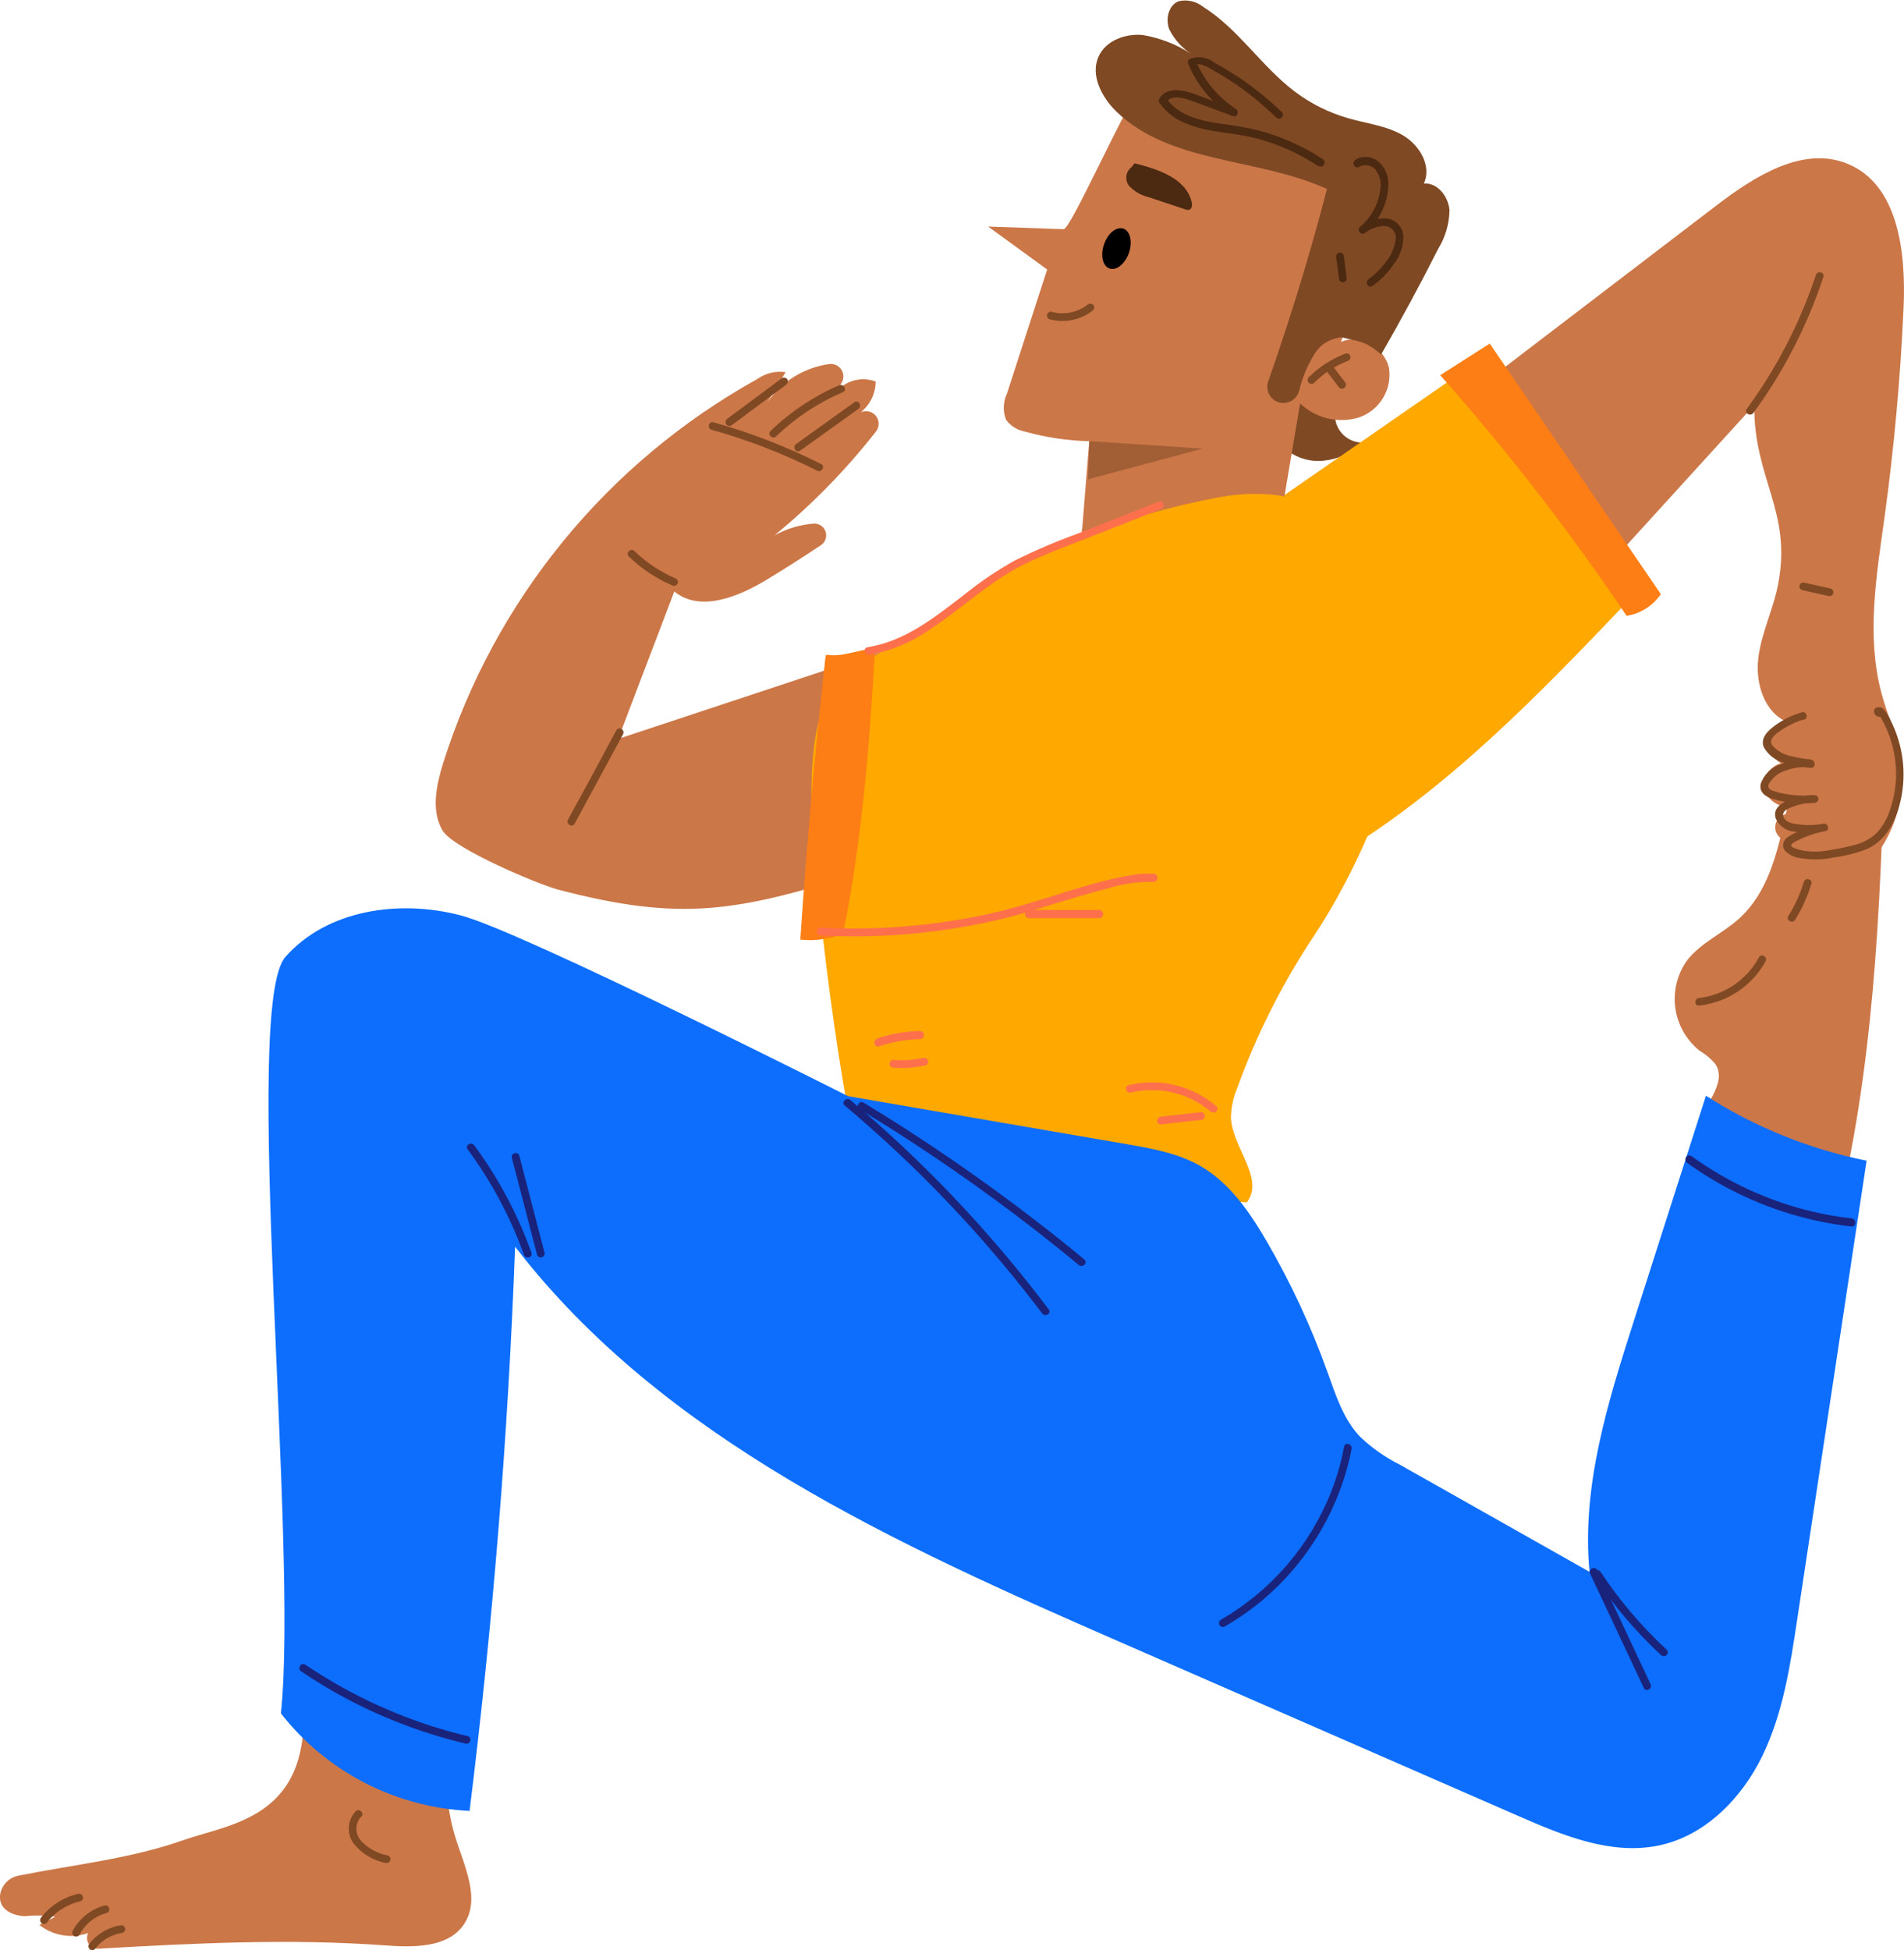 <svg width="249" height="255" viewBox="0 0 249 255" fill="none" xmlns="http://www.w3.org/2000/svg">
<g clip-path="url(#clip0_515_8749)">
<path d="M116.947 84.66L80.841 96.617L88.182 77.344C91.591 80.116 96.651 78.013 100.402 75.72C102.756 74.286 105.089 72.8 107.38 71.271C107.659 71.079 107.868 70.8 107.972 70.479C108.077 70.157 108.073 69.81 107.96 69.491C107.848 69.172 107.633 68.899 107.349 68.714C107.065 68.529 106.727 68.442 106.389 68.467C104.589 68.612 102.841 69.14 101.265 70.018C106.191 65.984 110.654 61.418 114.571 56.405C114.775 56.136 114.892 55.812 114.905 55.475C114.919 55.139 114.828 54.806 114.646 54.522C114.463 54.239 114.198 54.018 113.886 53.889C113.573 53.76 113.229 53.73 112.899 53.803C112.074 53.972 111.303 54.336 110.651 54.865C111.755 54.575 112.733 53.93 113.433 53.03C114.132 52.129 114.513 51.024 114.518 49.885C113.601 49.545 112.6 49.502 111.658 49.761C110.715 50.021 109.878 50.569 109.266 51.329L110.033 50.108C110.202 49.846 110.293 49.54 110.294 49.228C110.295 48.915 110.206 48.609 110.038 48.346C109.87 48.082 109.629 47.872 109.345 47.74C109.061 47.608 108.745 47.561 108.435 47.602C106.818 47.829 105.267 48.388 103.879 49.244C102.491 50.099 101.296 51.232 100.37 52.572L102.745 48.664C101.436 48.474 100.103 48.797 99.027 49.567C79.397 60.465 64.697 78.441 57.946 99.802C57.062 102.68 56.359 105.95 57.85 108.562C59.225 110.941 70.337 115.623 72.99 116.324C88.97 120.519 96.247 119.223 112.014 114.296L116.947 84.66Z" fill="#CC7748"/>
<path d="M112.248 53.474L104.631 58.932C104.098 59.314 103.565 58.433 104.119 58.051L111.737 52.593C112.269 52.221 112.802 53.092 112.248 53.474Z" fill="#7F4924"/>
<path d="M110.245 51.265C107.001 52.654 104.037 54.618 101.499 57.063C101.019 57.52 100.305 56.808 100.774 56.352C103.374 53.844 106.405 51.822 109.723 50.384C110.32 50.129 110.842 51 110.245 51.265Z" fill="#7F4924"/>
<path d="M102.787 50.32L95.649 55.63C95.531 55.696 95.392 55.715 95.261 55.681C95.13 55.648 95.017 55.564 94.946 55.449C94.884 55.331 94.868 55.194 94.902 55.064C94.935 54.935 95.016 54.822 95.127 54.748L102.276 49.439C102.394 49.372 102.533 49.354 102.664 49.388C102.795 49.421 102.908 49.504 102.979 49.62C103.042 49.737 103.057 49.874 103.021 50.003C102.986 50.131 102.902 50.241 102.787 50.31V50.32Z" fill="#7F4924"/>
<path d="M93.263 55.205C98.135 56.568 102.862 58.399 107.379 60.673C107.965 60.96 107.453 61.841 106.868 61.544C102.435 59.316 97.797 57.52 93.018 56.182C92.898 56.136 92.801 56.048 92.744 55.934C92.686 55.821 92.674 55.69 92.709 55.567C92.743 55.445 92.823 55.34 92.931 55.273C93.04 55.206 93.169 55.182 93.295 55.205H93.263Z" fill="#7F4924"/>
<path d="M82.961 72.046C84.541 73.571 86.386 74.798 88.405 75.666C88.463 75.699 88.514 75.743 88.554 75.796C88.595 75.849 88.624 75.909 88.641 75.974C88.658 76.038 88.662 76.105 88.653 76.171C88.643 76.236 88.621 76.3 88.586 76.357C88.516 76.469 88.405 76.55 88.276 76.584C88.147 76.617 88.011 76.601 87.894 76.537C85.795 75.631 83.879 74.354 82.237 72.768C81.768 72.311 82.492 71.589 82.961 72.046Z" fill="#7F4924"/>
<path d="M81.48 96.011L75.152 107.691C74.843 108.275 73.969 107.755 74.278 107.182C76.409 103.295 78.515 99.402 80.596 95.502C80.915 94.928 81.789 95.438 81.48 96.011Z" fill="#7F4924"/>
<path d="M176.938 51.127C176.16 51.421 175.509 51.974 175.095 52.692C174.682 53.411 174.531 54.25 174.668 55.067C174.85 55.875 175.307 56.596 175.961 57.107C176.616 57.618 177.428 57.888 178.259 57.87C176.741 59.303 174.763 60.153 172.676 60.27C171.64 60.313 170.607 60.113 169.662 59.687C168.717 59.261 167.884 58.621 167.232 57.817C166.549 56.857 166.057 55.776 165.783 54.632C165.189 52.677 165.068 50.61 165.431 48.6L176.938 51.127Z" fill="#7F4924"/>
<path d="M192.364 51.393L224.443 26.886C229.439 23.063 235.746 19.039 241.574 21.396C248.275 24.104 249.266 33.013 248.946 40.212C248.541 49.386 247.7 58.55 246.453 67.65C245.388 75.284 244.067 83.142 246.038 90.585C246.826 93.558 248.169 96.394 248.584 99.42C249.133 103.38 248.245 107.405 246.08 110.771C245.884 111.193 245.527 111.521 245.089 111.681C244.65 111.841 244.166 111.821 243.742 111.626C243.318 111.43 242.99 111.074 242.829 110.637C242.668 110.2 242.688 109.717 242.884 109.295L243.3 108.021C240.913 110.919 236.364 111.45 233.104 109.73C232.805 109.575 232.556 109.337 232.389 109.045C232.222 108.753 232.142 108.419 232.16 108.083C232.178 107.747 232.293 107.423 232.49 107.15C232.688 106.878 232.96 106.667 233.275 106.545L236.023 105.355C233.978 106.152 231.186 105.207 230.696 103.072C230.206 100.938 233.093 98.73 234.723 100.195C233.971 100.271 233.218 100.06 232.615 99.605C232.013 99.15 231.605 98.484 231.474 97.742C231.395 96.991 231.603 96.237 232.057 95.633C232.512 95.028 233.179 94.617 233.924 94.482C230.782 93.335 229.546 89.417 229.94 86.104C230.334 82.791 231.89 79.733 232.529 76.431C234.404 66.874 229.333 62.627 229.418 52.964L205.98 78.703C201.601 71.547 194.154 58.645 191.522 50.681L192.364 51.393Z" fill="#CC7748"/>
<path d="M165.006 66.79L191.459 48.462C192.063 47.925 192.845 47.63 193.654 47.634C194.401 47.82 195.055 48.269 195.497 48.898C202.484 56.688 208.459 65.325 213.278 74.605C213.737 75.302 213.954 76.13 213.896 76.962C213.686 77.663 213.284 78.292 212.735 78.778C201.133 90.936 189.296 103.2 174.893 111.854C175.989 98.39 173.447 84.879 167.531 72.725L165.006 66.79Z" fill="#FEA800"/>
<path d="M149.909 9.886C146.713 14.738 140.012 29.997 139.096 29.965L129.23 29.625L136.944 35.242C135.189 40.651 133.439 46.055 131.691 51.457C131.437 51.993 131.295 52.577 131.275 53.17C131.255 53.764 131.357 54.355 131.574 54.908C132.2 55.732 133.119 56.287 134.142 56.458C136.849 57.212 139.641 57.626 142.452 57.69C142.153 61.427 141.845 65.123 141.546 68.903C141.338 69.939 141.516 71.014 142.047 71.929C142.642 72.561 143.421 72.992 144.274 73.161C149.547 74.679 166.561 73.437 166.647 72.863C167.762 66.159 168.887 59.456 170.024 52.752C171.023 53.708 172.258 54.382 173.604 54.706C174.949 55.031 176.357 54.994 177.684 54.6C178.993 54.158 180.107 53.274 180.832 52.101C181.558 50.929 181.85 49.54 181.658 48.176C181.114 45.478 177.865 43.567 175.361 44.714C177.996 38.435 180.372 32.064 182.489 25.601L149.909 9.886Z" fill="#CC7748"/>
<path d="M221.982 147.85C222.429 144.728 226.062 141.745 224.315 139.111C223.737 138.426 223.045 137.844 222.27 137.391C220.525 135.995 219.387 133.984 219.089 131.774C218.792 129.564 219.358 127.325 220.672 125.52C222.451 123.269 225.242 122.079 227.383 120.157C234.937 113.383 232.242 100.099 239.103 92.55C240.999 90.479 244.952 89.364 246.23 91.828C246.56 92.631 246.684 93.503 246.592 94.365C246.028 115.146 245.442 136.096 240.86 156.387C240.823 156.812 240.691 157.224 240.474 157.591C240.256 157.959 239.959 158.273 239.603 158.511C238.985 158.716 238.313 158.697 237.707 158.458C231.389 156.716 224.592 153.435 222.642 147.202L221.982 147.85Z" fill="#CC7748"/>
<path d="M39.632 222.306C40.772 237.745 30.257 238.404 23.939 240.623C17.014 243.065 9.631 243.808 2.44 245.252C1.818 245.366 1.248 245.672 0.812 246.128C0.375 246.584 0.095 247.166 0.011 247.79C-0.202 249.68 1.662 250.508 3.26 250.551C4.58 250.419 5.911 250.448 7.223 250.636L5.146 251.698C6.035 252.397 7.088 252.861 8.205 253.047C9.323 253.233 10.469 253.134 11.538 252.76C11.423 252.979 11.368 253.225 11.379 253.472C11.39 253.719 11.467 253.959 11.601 254.167C11.735 254.375 11.922 254.544 12.143 254.657C12.364 254.77 12.611 254.822 12.859 254.809C25.356 254.087 37.885 253.46 50.361 254.374C54.1 254.65 58.596 254.713 60.673 251.613C62.921 248.268 60.673 243.914 59.502 240.081C58.063 235.409 58.298 230.429 58.308 225.555C58.308 224.961 58.308 224.281 57.499 224.069C57.209 223.995 56.904 223.995 56.614 224.069L39.568 216.275L39.632 222.306Z" fill="#CC7748"/>
<path d="M183.171 91.222C183.543 100.779 177.109 114.466 171.803 122.419C167.687 128.617 164.329 135.283 161.799 142.275C161.275 143.509 160.996 144.833 160.979 146.172C161.171 150.09 165.453 154.125 163.056 157.226L117.629 153.849C116.093 153.888 114.584 153.447 113.314 152.586C112.089 151.524 111.726 149.825 111.428 148.243C109.66 138.623 108.271 128.942 107.262 119.202C106.336 110.197 103.747 91.413 111.769 87.145C123.094 81.124 120.835 81.198 127.537 77.121C131.193 74.82 135.03 72.817 139.011 71.132C145.323 68.493 151.887 66.497 158.603 65.175C166.849 63.508 182.105 63.36 183.171 91.222Z" fill="#FEA800"/>
<path d="M110.916 143.337L147.384 149.613C150.665 150.186 154.021 150.781 156.919 152.427C160.765 154.614 163.386 158.426 165.613 162.238C168.803 167.716 171.481 173.474 173.614 179.44C174.679 182.402 175.659 185.513 177.822 187.818C179.352 189.293 181.098 190.528 183 191.481L207.876 205.529C206.811 194.401 210.252 183.4 213.661 172.75C216.807 162.932 219.954 153.106 223.1 143.274C229.513 147.381 236.638 150.262 244.11 151.768C241.084 171.787 238.055 191.807 235.022 211.826C234.106 217.91 233.157 224.09 230.462 229.622C227.767 235.154 223.004 240.028 216.974 241.302C210.753 242.619 204.446 240.028 198.629 237.48L146.425 214.682C117.244 201.94 86.764 188.211 67.364 163.013C66.447 187.676 64.462 212.268 61.408 236.79C56.616 236.562 51.93 235.304 47.671 233.103C43.413 230.902 39.681 227.809 36.734 224.037C39.078 202.121 31.599 131.657 37.32 125.127C42.796 118.926 52.235 117.588 60.279 119.701C68.322 121.814 110.916 143.337 110.916 143.337Z" fill="#0D6EFD"/>
<path d="M107.944 85.998C106.581 98.259 105.487 110.548 104.663 122.865C106.559 123.059 108.473 122.797 110.246 122.101C112.707 110.197 113.761 96.946 114.433 84.809C112.142 84.915 110.352 85.956 108.04 85.605L107.944 85.998Z" fill="#FD7E14"/>
<path d="M107.305 121.304C114.686 121.682 122.085 121.075 129.305 119.499C134.227 118.437 138.947 116.622 143.815 115.337C145.094 115.008 146.383 114.7 147.693 114.487C148.745 114.276 149.819 114.198 150.89 114.254C151.539 114.317 151.539 115.315 150.89 115.315C148.809 115.268 146.735 115.566 144.753 116.197C142.271 116.823 139.831 117.588 137.391 118.32C135.143 119.032 132.906 119.711 130.615 120.253C127.022 121.089 123.378 121.689 119.706 122.048C115.589 122.447 111.447 122.54 107.316 122.324C106.666 122.324 106.655 121.262 107.316 121.315L107.305 121.304Z" fill="#FE704C"/>
<path d="M134.483 118.99H143.741C143.882 118.99 144.018 119.045 144.117 119.145C144.217 119.245 144.273 119.38 144.273 119.52C144.273 119.661 144.217 119.796 144.117 119.896C144.018 119.995 143.882 120.051 143.741 120.051H134.483C134.361 120.034 134.25 119.973 134.17 119.88C134.089 119.788 134.045 119.669 134.045 119.547C134.045 119.424 134.089 119.306 134.17 119.214C134.25 119.121 134.361 119.06 134.483 119.043V118.99Z" fill="#FE704C"/>
<path d="M188.348 49.057C197.17 58.993 205.313 69.507 212.723 80.53C213.625 80.385 214.487 80.058 215.257 79.569C216.026 79.079 216.687 78.438 217.198 77.684L194.825 44.926L188.348 49.057Z" fill="#FD7E14"/>
<path d="M158.336 145.344C156.912 144.142 155.223 143.291 153.408 142.859C151.592 142.428 149.7 142.428 147.885 142.86C147.246 143.008 146.979 142.031 147.618 141.883C149.606 141.408 151.679 141.41 153.666 141.888C155.653 142.366 157.498 143.307 159.05 144.633C159.551 145.058 158.826 145.769 158.336 145.344Z" fill="#FE704C"/>
<path d="M151.848 146.013L157.047 145.418C157.183 145.418 157.313 145.472 157.409 145.568C157.505 145.663 157.559 145.793 157.559 145.928C157.556 146.062 157.501 146.191 157.406 146.286C157.311 146.381 157.182 146.435 157.047 146.438L151.848 147.032C151.781 147.032 151.715 147.019 151.653 146.994C151.591 146.968 151.534 146.931 151.487 146.883C151.439 146.836 151.402 146.78 151.376 146.718C151.35 146.656 151.337 146.59 151.337 146.523C151.34 146.388 151.394 146.26 151.49 146.165C151.585 146.07 151.714 146.016 151.848 146.013Z" fill="#FE704C"/>
<path d="M176.767 189.432C175.277 197.025 171.279 203.903 165.41 208.969C163.781 210.37 162.022 211.614 160.158 212.686C160.041 212.745 159.906 212.758 159.78 212.721C159.654 212.684 159.547 212.601 159.482 212.487C159.416 212.374 159.397 212.24 159.427 212.113C159.458 211.986 159.537 211.875 159.647 211.804C166.175 208.034 171.24 202.185 174.029 195.197C174.808 193.249 175.393 191.228 175.776 189.166C175.904 188.529 176.842 188.794 176.767 189.432Z" fill="#19237C"/>
<path d="M208.835 205.264L215.866 220.225C216.133 220.809 215.259 221.287 214.982 220.735L207.951 205.773C207.674 205.189 208.558 204.711 208.835 205.264Z" fill="#19237C"/>
<path d="M209.325 205.54C211.782 209.26 214.68 212.672 217.955 215.702C218.434 216.147 217.721 216.87 217.241 216.424C213.9 213.331 210.945 209.848 208.441 206.049C208.09 205.508 208.963 204.988 209.325 205.54Z" fill="#19237C"/>
<path d="M221.14 151.12C225.94 154.608 231.392 157.103 237.174 158.458C238.814 158.84 240.476 159.127 242.149 159.318C242.799 159.392 242.799 160.38 242.149 160.38C236.115 159.691 230.279 157.806 224.986 154.837C223.48 153.991 222.025 153.059 220.629 152.044C220.107 151.662 220.629 150.781 221.14 151.163V151.12Z" fill="#19237C"/>
<path d="M39.93 217.666C44.964 221.066 50.45 223.747 56.23 225.63C57.85 226.15 59.501 226.617 61.153 227.01C61.792 227.159 61.526 228.135 60.886 227.987C54.919 226.567 49.181 224.319 43.84 221.308C42.317 220.448 40.825 219.513 39.376 218.537C38.833 218.175 39.376 217.294 39.888 217.666H39.93Z" fill="#19237C"/>
<path d="M62.048 149.793C65.202 154.081 67.714 158.802 69.505 163.81C69.718 164.425 68.738 164.691 68.525 164.086C66.753 159.152 64.27 154.502 61.153 150.282C60.759 149.751 61.643 149.22 62.026 149.772L62.048 149.793Z" fill="#19237C"/>
<path d="M67.908 151.089L71.221 163.831C71.239 163.954 71.212 164.08 71.143 164.185C71.075 164.289 70.97 164.365 70.849 164.398C70.728 164.43 70.6 164.418 70.487 164.362C70.375 164.307 70.288 164.212 70.241 164.096L66.927 151.354C66.909 151.231 66.937 151.105 67.005 151C67.074 150.896 67.178 150.82 67.299 150.787C67.42 150.755 67.549 150.767 67.661 150.823C67.773 150.878 67.861 150.973 67.908 151.089Z" fill="#19237C"/>
<path d="M111.204 143.836C118.726 150.156 125.671 157.128 131.957 164.669C133.747 166.793 135.473 169.002 137.157 171.221C137.551 171.741 136.666 172.283 136.283 171.731C130.387 163.928 123.813 156.659 116.637 150.006C114.627 148.137 112.571 146.321 110.469 144.558C109.968 144.134 110.693 143.422 111.183 143.836H111.204Z" fill="#19237C"/>
<path d="M112.919 144.165C120.821 148.955 128.444 154.188 135.75 159.838C137.796 161.42 139.82 163.024 141.812 164.691C142.313 165.105 141.589 165.827 141.088 165.413C134.039 159.578 126.658 154.154 118.981 149.167C116.851 147.765 114.613 146.385 112.397 145.047C111.843 144.707 112.397 143.826 112.919 144.165Z" fill="#19237C"/>
<path d="M171.153 49.322C172.525 47.967 174.165 46.911 175.968 46.222C176.098 46.186 176.237 46.202 176.355 46.268C176.473 46.334 176.56 46.443 176.597 46.572C176.63 46.703 176.611 46.842 176.543 46.958C176.475 47.075 176.365 47.161 176.235 47.199C174.6 47.835 173.116 48.804 171.877 50.044C171.781 50.14 171.651 50.194 171.515 50.194C171.379 50.194 171.249 50.14 171.153 50.044C171.057 49.949 171.003 49.819 171.003 49.683C171.003 49.548 171.057 49.418 171.153 49.322Z" fill="#7F4924"/>
<path d="M174.221 47.772L175.979 50.076C176.027 50.199 176.027 50.335 175.979 50.458C175.965 50.523 175.936 50.584 175.896 50.638C175.855 50.691 175.804 50.735 175.745 50.766C175.628 50.83 175.491 50.846 175.363 50.813C175.234 50.779 175.123 50.698 175.052 50.586L173.305 48.282C173.271 48.225 173.248 48.162 173.239 48.096C173.23 48.03 173.234 47.963 173.252 47.899C173.268 47.835 173.298 47.775 173.338 47.722C173.378 47.669 173.429 47.625 173.486 47.591C173.603 47.528 173.74 47.511 173.868 47.545C173.997 47.578 174.108 47.66 174.179 47.772H174.221Z" fill="#7F4924"/>
<path d="M5.391 250.71C6.602 249.166 8.304 248.08 10.217 247.631C10.857 247.482 11.123 248.459 10.484 248.608C8.742 249.014 7.195 250.008 6.105 251.422C6.059 251.47 6.004 251.509 5.943 251.535C5.881 251.562 5.815 251.575 5.748 251.575C5.681 251.575 5.615 251.562 5.554 251.535C5.492 251.509 5.437 251.47 5.391 251.422C5.298 251.326 5.246 251.199 5.246 251.066C5.246 250.933 5.298 250.805 5.391 250.71Z" fill="#7F4924"/>
<path d="M9.514 252.462C9.948 251.653 10.545 250.941 11.267 250.371C11.989 249.801 12.821 249.385 13.711 249.149C13.835 249.131 13.961 249.159 14.066 249.227C14.171 249.295 14.247 249.399 14.28 249.52C14.313 249.64 14.3 249.769 14.245 249.88C14.189 249.992 14.094 250.08 13.978 250.126C13.215 250.326 12.502 250.682 11.886 251.172C11.27 251.662 10.763 252.275 10.398 252.972C10.364 253.03 10.319 253.081 10.265 253.121C10.211 253.162 10.149 253.191 10.084 253.208C10.019 253.225 9.951 253.229 9.884 253.219C9.817 253.21 9.753 253.187 9.695 253.152C9.58 253.084 9.497 252.973 9.463 252.844C9.429 252.715 9.447 252.578 9.514 252.462Z" fill="#7F4924"/>
<path d="M11.634 254.235C12.627 252.912 14.098 252.024 15.736 251.761C15.864 251.728 16 251.747 16.116 251.812C16.231 251.877 16.316 251.985 16.354 252.112C16.39 252.241 16.373 252.38 16.307 252.497C16.241 252.614 16.132 252.701 16.002 252.738C15.307 252.837 14.638 253.068 14.031 253.418C13.441 253.757 12.924 254.208 12.508 254.745C12.439 254.86 12.328 254.943 12.198 254.976C12.069 255.01 11.931 254.992 11.815 254.926C11.7 254.857 11.617 254.746 11.583 254.617C11.549 254.488 11.567 254.351 11.634 254.235Z" fill="#7F4924"/>
<path d="M47.207 237.554C46.833 237.97 46.619 238.505 46.606 239.064C46.592 239.623 46.779 240.168 47.133 240.601C48.072 241.658 49.34 242.368 50.733 242.619C50.853 242.664 50.95 242.753 51.007 242.866C51.065 242.98 51.077 243.111 51.042 243.233C51.008 243.356 50.928 243.461 50.82 243.528C50.712 243.595 50.582 243.619 50.456 243.596C48.764 243.271 47.249 242.343 46.195 240.984C45.767 240.358 45.567 239.605 45.627 238.85C45.687 238.095 46.004 237.383 46.525 236.832C47.005 236.397 47.729 237.108 47.239 237.554H47.207Z" fill="#7F4924"/>
<path d="M235.959 94.047C234.987 94.33 234.062 94.752 233.211 95.3C232.614 95.693 231.154 96.563 231.751 97.423C232.343 98.125 233.146 98.616 234.042 98.825C234.969 99.073 235.918 99.234 236.876 99.303V100.365C235.798 100.218 234.701 100.335 233.679 100.704C233.184 100.836 232.72 101.064 232.314 101.376C231.908 101.687 231.568 102.076 231.314 102.52C231.133 103.009 231.421 103.253 231.858 103.402C232.454 103.604 233.067 103.753 233.69 103.848C234.912 104.051 236.155 104.09 237.387 103.964V104.973C236.473 104.95 235.563 105.093 234.702 105.398C234.106 105.61 232.902 105.982 233.243 106.821C233.584 107.659 234.66 107.723 235.373 107.808C236.402 107.943 237.446 107.907 238.463 107.702C238.548 108.031 238.644 108.36 238.729 108.679C237.538 108.884 236.383 109.26 235.299 109.794C235.086 109.9 234.233 110.25 234.233 110.548C234.233 110.845 235.363 111.132 235.65 111.195C236.788 111.408 237.954 111.408 239.092 111.195C240.211 111.028 241.321 110.801 242.416 110.516C243.516 110.266 244.533 109.735 245.367 108.976C246.091 108.221 246.65 107.325 247.007 106.343C247.772 104.37 248.086 102.251 247.924 100.142C247.837 98.95 247.605 97.773 247.231 96.638C247.043 96.048 246.811 95.473 246.539 94.918C246.411 94.641 246.272 94.386 246.134 94.121L245.921 93.76L245.771 93.526C245.569 93.282 245.654 93.006 246.027 92.719L245.633 92.666L245.324 92.9C245.601 92.305 246.475 92.815 246.208 93.41C245.942 94.004 245.196 93.675 245.09 93.176C244.94 92.454 245.835 92.263 246.283 92.677C246.737 93.183 247.097 93.766 247.348 94.397C247.661 95.032 247.928 95.689 248.147 96.362C249.019 98.989 249.173 101.8 248.595 104.506C248.03 107.171 246.741 109.9 244.099 111.036C242.754 111.553 241.352 111.91 239.923 112.098C238.463 112.423 236.954 112.463 235.48 112.215C234.712 112.131 233.994 111.791 233.445 111.249C233.34 111.114 233.264 110.958 233.224 110.792C233.184 110.626 233.18 110.453 233.212 110.285C233.244 110.117 233.312 109.958 233.411 109.818C233.51 109.679 233.638 109.562 233.786 109.475C234.446 109.029 235.162 108.672 235.917 108.413C236.73 108.086 237.577 107.848 238.442 107.702C239.081 107.596 239.358 108.551 238.708 108.679C237.398 108.939 236.052 108.96 234.734 108.743C234.188 108.72 233.66 108.543 233.213 108.23C232.765 107.918 232.417 107.484 232.209 106.98C231.868 105.769 232.827 105.079 233.807 104.655C234.928 104.167 236.143 103.931 237.366 103.964C237.487 103.982 237.598 104.043 237.679 104.135C237.759 104.228 237.803 104.346 237.803 104.469C237.803 104.591 237.759 104.71 237.679 104.802C237.598 104.895 237.487 104.955 237.366 104.973C235.831 105.13 234.28 105.04 232.774 104.708C231.613 104.453 229.94 104.017 230.26 102.478C230.47 101.882 230.816 101.342 231.271 100.902C231.726 100.462 232.276 100.132 232.88 99.94C234.12 99.391 235.486 99.185 236.833 99.345C237.472 99.42 237.494 100.407 236.833 100.407C235.628 100.328 234.436 100.104 233.285 99.738C232.731 99.587 232.213 99.327 231.761 98.973C231.309 98.619 230.933 98.179 230.654 97.678C230.174 96.447 231.293 95.48 232.188 94.822C233.237 94.068 234.408 93.501 235.65 93.144C236.279 92.953 236.545 93.93 235.917 94.121L235.959 94.047Z" fill="#7F4924"/>
<path d="M235.96 76.187L239.39 76.951C239.519 76.991 239.628 77.077 239.695 77.194C239.762 77.31 239.783 77.447 239.753 77.578C239.713 77.706 239.626 77.813 239.509 77.878C239.392 77.944 239.254 77.961 239.124 77.928L235.694 77.164C235.564 77.127 235.454 77.04 235.388 76.923C235.322 76.805 235.306 76.667 235.342 76.537C235.359 76.474 235.389 76.414 235.429 76.362C235.47 76.31 235.52 76.266 235.578 76.234C235.635 76.201 235.698 76.18 235.764 76.172C235.83 76.164 235.896 76.169 235.96 76.187Z" fill="#7F4924"/>
<path d="M228.427 53.485C231.474 49.328 234.004 44.817 235.959 40.053C236.513 38.704 237.025 37.324 237.483 35.943C237.685 35.327 238.665 35.593 238.463 36.209C236.822 41.158 234.59 45.892 231.815 50.31C231.016 51.574 230.185 52.795 229.301 53.995C228.917 54.525 228.033 53.995 228.427 53.485Z" fill="#7F4924"/>
<path opacity="0.54" d="M142.452 57.69L157.293 58.656L142.292 62.669L142.452 57.69Z" fill="#7F4924"/>
<path d="M176.107 43.918C174.552 42.856 172.006 43.578 170.908 42.049C170.226 41.093 170.535 39.776 170.908 38.64L174.349 27.247C174.59 26.696 174.617 26.075 174.424 25.505C174.138 25.058 173.705 24.724 173.199 24.56C164.271 20.621 153.01 21.375 146.01 14.6C144.061 12.71 142.548 9.801 143.688 7.348C144.647 5.288 147.182 4.364 149.441 4.577C151.69 4.955 153.837 5.789 155.748 7.029C154.541 6.232 153.564 5.134 152.914 3.844C152.392 2.506 152.808 0.658 154.15 0.159C154.704 0.034 155.279 0.034 155.832 0.161C156.386 0.288 156.903 0.538 157.346 0.892C161.97 3.801 164.974 8.686 169.332 11.978C171.436 13.563 173.816 14.748 176.352 15.471C178.76 16.161 181.338 16.437 183.501 17.712C185.664 18.986 187.262 21.725 186.207 23.998C187.997 23.86 189.403 25.686 189.563 27.47C189.533 29.268 189.017 31.025 188.072 32.556C185.713 37.228 183.228 41.829 180.614 46.36C178.206 44.151 176.842 44.714 174.946 43.886L176.107 43.918Z" fill="#7F4924"/>
<path d="M178.249 44.151C175.724 43.864 173.465 44.002 172.016 46.105C171.027 47.651 170.307 49.353 169.885 51.138C169.738 51.665 169.392 52.115 168.919 52.394C168.447 52.673 167.885 52.759 167.35 52.635C167.063 52.564 166.794 52.435 166.561 52.255C166.327 52.075 166.133 51.848 165.992 51.59C165.85 51.331 165.765 51.046 165.74 50.752C165.715 50.459 165.752 50.163 165.848 49.885C169.165 40.456 172.03 30.882 174.445 21.162L178.249 44.151Z" fill="#7F4924"/>
<path d="M137.508 40.764C138.313 40.989 139.159 41.024 139.979 40.863C140.799 40.703 141.569 40.352 142.228 39.84C142.328 39.751 142.457 39.702 142.59 39.702C142.724 39.702 142.853 39.751 142.953 39.84C143.046 39.937 143.099 40.066 143.099 40.201C143.099 40.336 143.046 40.465 142.953 40.562C142.163 41.196 141.233 41.633 140.24 41.838C139.247 42.043 138.22 42.01 137.242 41.741C137.126 41.694 137.031 41.607 136.975 41.495C136.92 41.383 136.907 41.255 136.94 41.134C136.973 41.014 137.049 40.91 137.153 40.841C137.258 40.773 137.385 40.745 137.508 40.764Z" fill="#7F4924"/>
<path d="M147.629 33.097C147.118 34.52 145.989 35.423 145.094 35.104C144.199 34.786 143.879 33.384 144.391 31.919C144.902 30.453 146.031 29.593 146.926 29.901C147.821 30.209 148.13 31.675 147.629 33.097Z" fill="black"/>
<path d="M172.431 21.746C169.898 20.057 167.095 18.808 164.143 18.051C161.17 17.297 157.964 17.35 155.108 16.15C153.699 15.6 152.481 14.651 151.603 13.421C151.556 13.345 151.531 13.257 151.531 13.167C151.531 13.077 151.556 12.989 151.603 12.912C152.402 11.531 154.181 11.669 155.513 12.062C156.451 12.349 157.356 12.731 158.283 13.071L161.479 14.25C161.351 14.558 161.224 14.876 161.085 15.184C158.525 13.51 156.531 11.104 155.364 8.282C155.333 8.174 155.339 8.059 155.381 7.955C155.424 7.851 155.5 7.764 155.598 7.709C156.111 7.505 156.668 7.437 157.215 7.511C157.762 7.586 158.281 7.8 158.72 8.134C159.785 8.728 160.851 9.365 161.916 10.045C163.951 11.411 165.862 12.953 167.626 14.653C168.106 15.11 167.381 15.832 166.913 15.375C165.321 13.822 163.603 12.401 161.778 11.128C160.872 10.512 159.934 9.917 158.976 9.376C158.241 8.951 157.026 8.049 156.152 8.537L156.387 7.964C157.468 10.541 159.302 12.735 161.65 14.26C162.097 14.558 161.82 15.396 161.256 15.184L155.822 13.177C154.906 12.838 153.169 12.296 152.541 13.379V12.869C154.171 15.227 157.228 15.832 159.881 16.214C161.429 16.407 162.965 16.68 164.484 17.032C165.898 17.394 167.28 17.87 168.617 18.455C170.148 19.113 171.617 19.905 173.007 20.823C173.55 21.183 173.007 22.065 172.495 21.704L172.431 21.746Z" fill="#4C2911"/>
<path d="M177.247 20.876C177.692 20.613 178.205 20.488 178.72 20.517C179.236 20.545 179.732 20.726 180.145 21.035C180.601 21.39 180.966 21.847 181.212 22.369C181.458 22.891 181.578 23.463 181.562 24.04C181.551 25.255 181.277 26.453 180.759 27.553C180.24 28.653 179.489 29.628 178.558 30.411L177.94 29.615C178.874 28.887 180.036 28.511 181.221 28.553C181.805 28.594 182.356 28.84 182.776 29.245C183.197 29.651 183.461 30.192 183.522 30.772C183.564 32.101 183.143 33.403 182.329 34.456C181.574 35.596 180.613 36.587 179.495 37.377C178.962 37.759 178.43 36.877 178.984 36.495C179.877 35.856 180.658 35.074 181.296 34.181C181.964 33.34 182.391 32.334 182.531 31.271C182.559 31.056 182.54 30.837 182.475 30.63C182.411 30.422 182.304 30.231 182.16 30.068C182.015 29.905 181.838 29.775 181.64 29.686C181.441 29.597 181.226 29.551 181.008 29.551C180.081 29.583 179.188 29.91 178.462 30.485C177.993 30.825 177.396 30.071 177.844 29.689C179.324 28.444 180.278 26.688 180.518 24.773C180.599 24.32 180.584 23.856 180.473 23.41C180.363 22.963 180.161 22.545 179.879 22.182C179.622 21.884 179.269 21.684 178.88 21.616C178.492 21.548 178.091 21.617 177.748 21.81C177.205 22.16 176.683 21.29 177.237 20.929L177.247 20.876Z" fill="#4C2911"/>
<path d="M175.745 33.533L176.117 36.4C176.117 36.533 176.065 36.661 175.971 36.757C175.878 36.852 175.75 36.907 175.617 36.91C175.482 36.907 175.353 36.852 175.258 36.757C175.163 36.662 175.108 36.534 175.105 36.4L174.732 33.533C174.732 33.466 174.746 33.4 174.771 33.338C174.797 33.276 174.835 33.22 174.882 33.172C174.93 33.125 174.986 33.088 175.048 33.062C175.11 33.036 175.177 33.023 175.244 33.023C175.378 33.026 175.505 33.081 175.599 33.176C175.692 33.272 175.745 33.4 175.745 33.533Z" fill="#4C2911"/>
<path d="M147.981 21.853C147.791 21.995 147.633 22.176 147.515 22.382C147.398 22.589 147.325 22.817 147.3 23.053C147.275 23.289 147.299 23.528 147.37 23.754C147.442 23.981 147.559 24.19 147.715 24.369C148.39 25.064 149.252 25.55 150.197 25.771L154.97 27.363C155.146 27.447 155.345 27.469 155.535 27.427C155.908 27.3 155.94 26.779 155.833 26.365C155.066 23.318 151.465 22.118 148.376 21.354L147.981 21.853Z" fill="#4C2911"/>
<path d="M222.206 130.5C223.84 130.301 225.403 129.715 226.763 128.792C228.123 127.868 229.242 126.633 230.026 125.191C230.335 124.617 231.209 125.127 230.9 125.7C230.023 127.289 228.775 128.645 227.262 129.652C225.749 130.66 224.015 131.289 222.206 131.487C221.556 131.562 221.556 130.542 222.206 130.479V130.5Z" fill="#7F4924"/>
<path d="M236.876 115.57C236.386 117.232 235.669 118.818 234.745 120.285C234.394 120.837 233.52 120.285 233.872 119.775C234.749 118.383 235.434 116.88 235.907 115.305C236.099 114.678 237.079 114.944 236.887 115.57H236.876Z" fill="#7F4924"/>
<path d="M113.441 84.628C118.417 83.864 122.412 80.593 126.279 77.62C128.287 76.01 130.425 74.568 132.672 73.309C135.44 71.936 138.286 70.724 141.195 69.678L151.561 65.59C152.168 65.356 152.434 66.333 151.827 66.566L142.643 70.187C139.724 71.334 136.741 72.396 133.929 73.787C129.316 76.081 125.629 79.733 121.336 82.494C119.045 84.056 116.45 85.12 113.718 85.616C113.079 85.711 112.802 84.734 113.452 84.628H113.441Z" fill="#FE704C"/>
<path d="M114.699 135.798C116.505 135.184 118.395 134.851 120.303 134.811C120.444 134.811 120.58 134.867 120.679 134.966C120.779 135.066 120.835 135.201 120.835 135.342C120.835 135.483 120.779 135.618 120.679 135.717C120.58 135.817 120.444 135.873 120.303 135.873C118.489 135.916 116.693 136.235 114.976 136.818C114.358 137.03 114.092 136.053 114.71 135.841L114.699 135.798Z" fill="#FE704C"/>
<path d="M116.829 138.591C118.141 138.692 119.461 138.606 120.749 138.336C120.881 138.306 121.018 138.326 121.135 138.393C121.252 138.46 121.338 138.569 121.378 138.697C121.411 138.825 121.393 138.961 121.327 139.076C121.262 139.191 121.154 139.276 121.026 139.313C119.648 139.608 118.235 139.708 116.829 139.61C116.696 139.605 116.57 139.549 116.477 139.454C116.384 139.36 116.331 139.233 116.328 139.101C116.331 138.968 116.384 138.841 116.477 138.747C116.57 138.652 116.696 138.596 116.829 138.591Z" fill="#FE704C"/>
</g>
<defs>
<clipPath id="clip0_515_8749">
<rect width="249" height="255" fill="white"/>
</clipPath>
</defs>
</svg>
